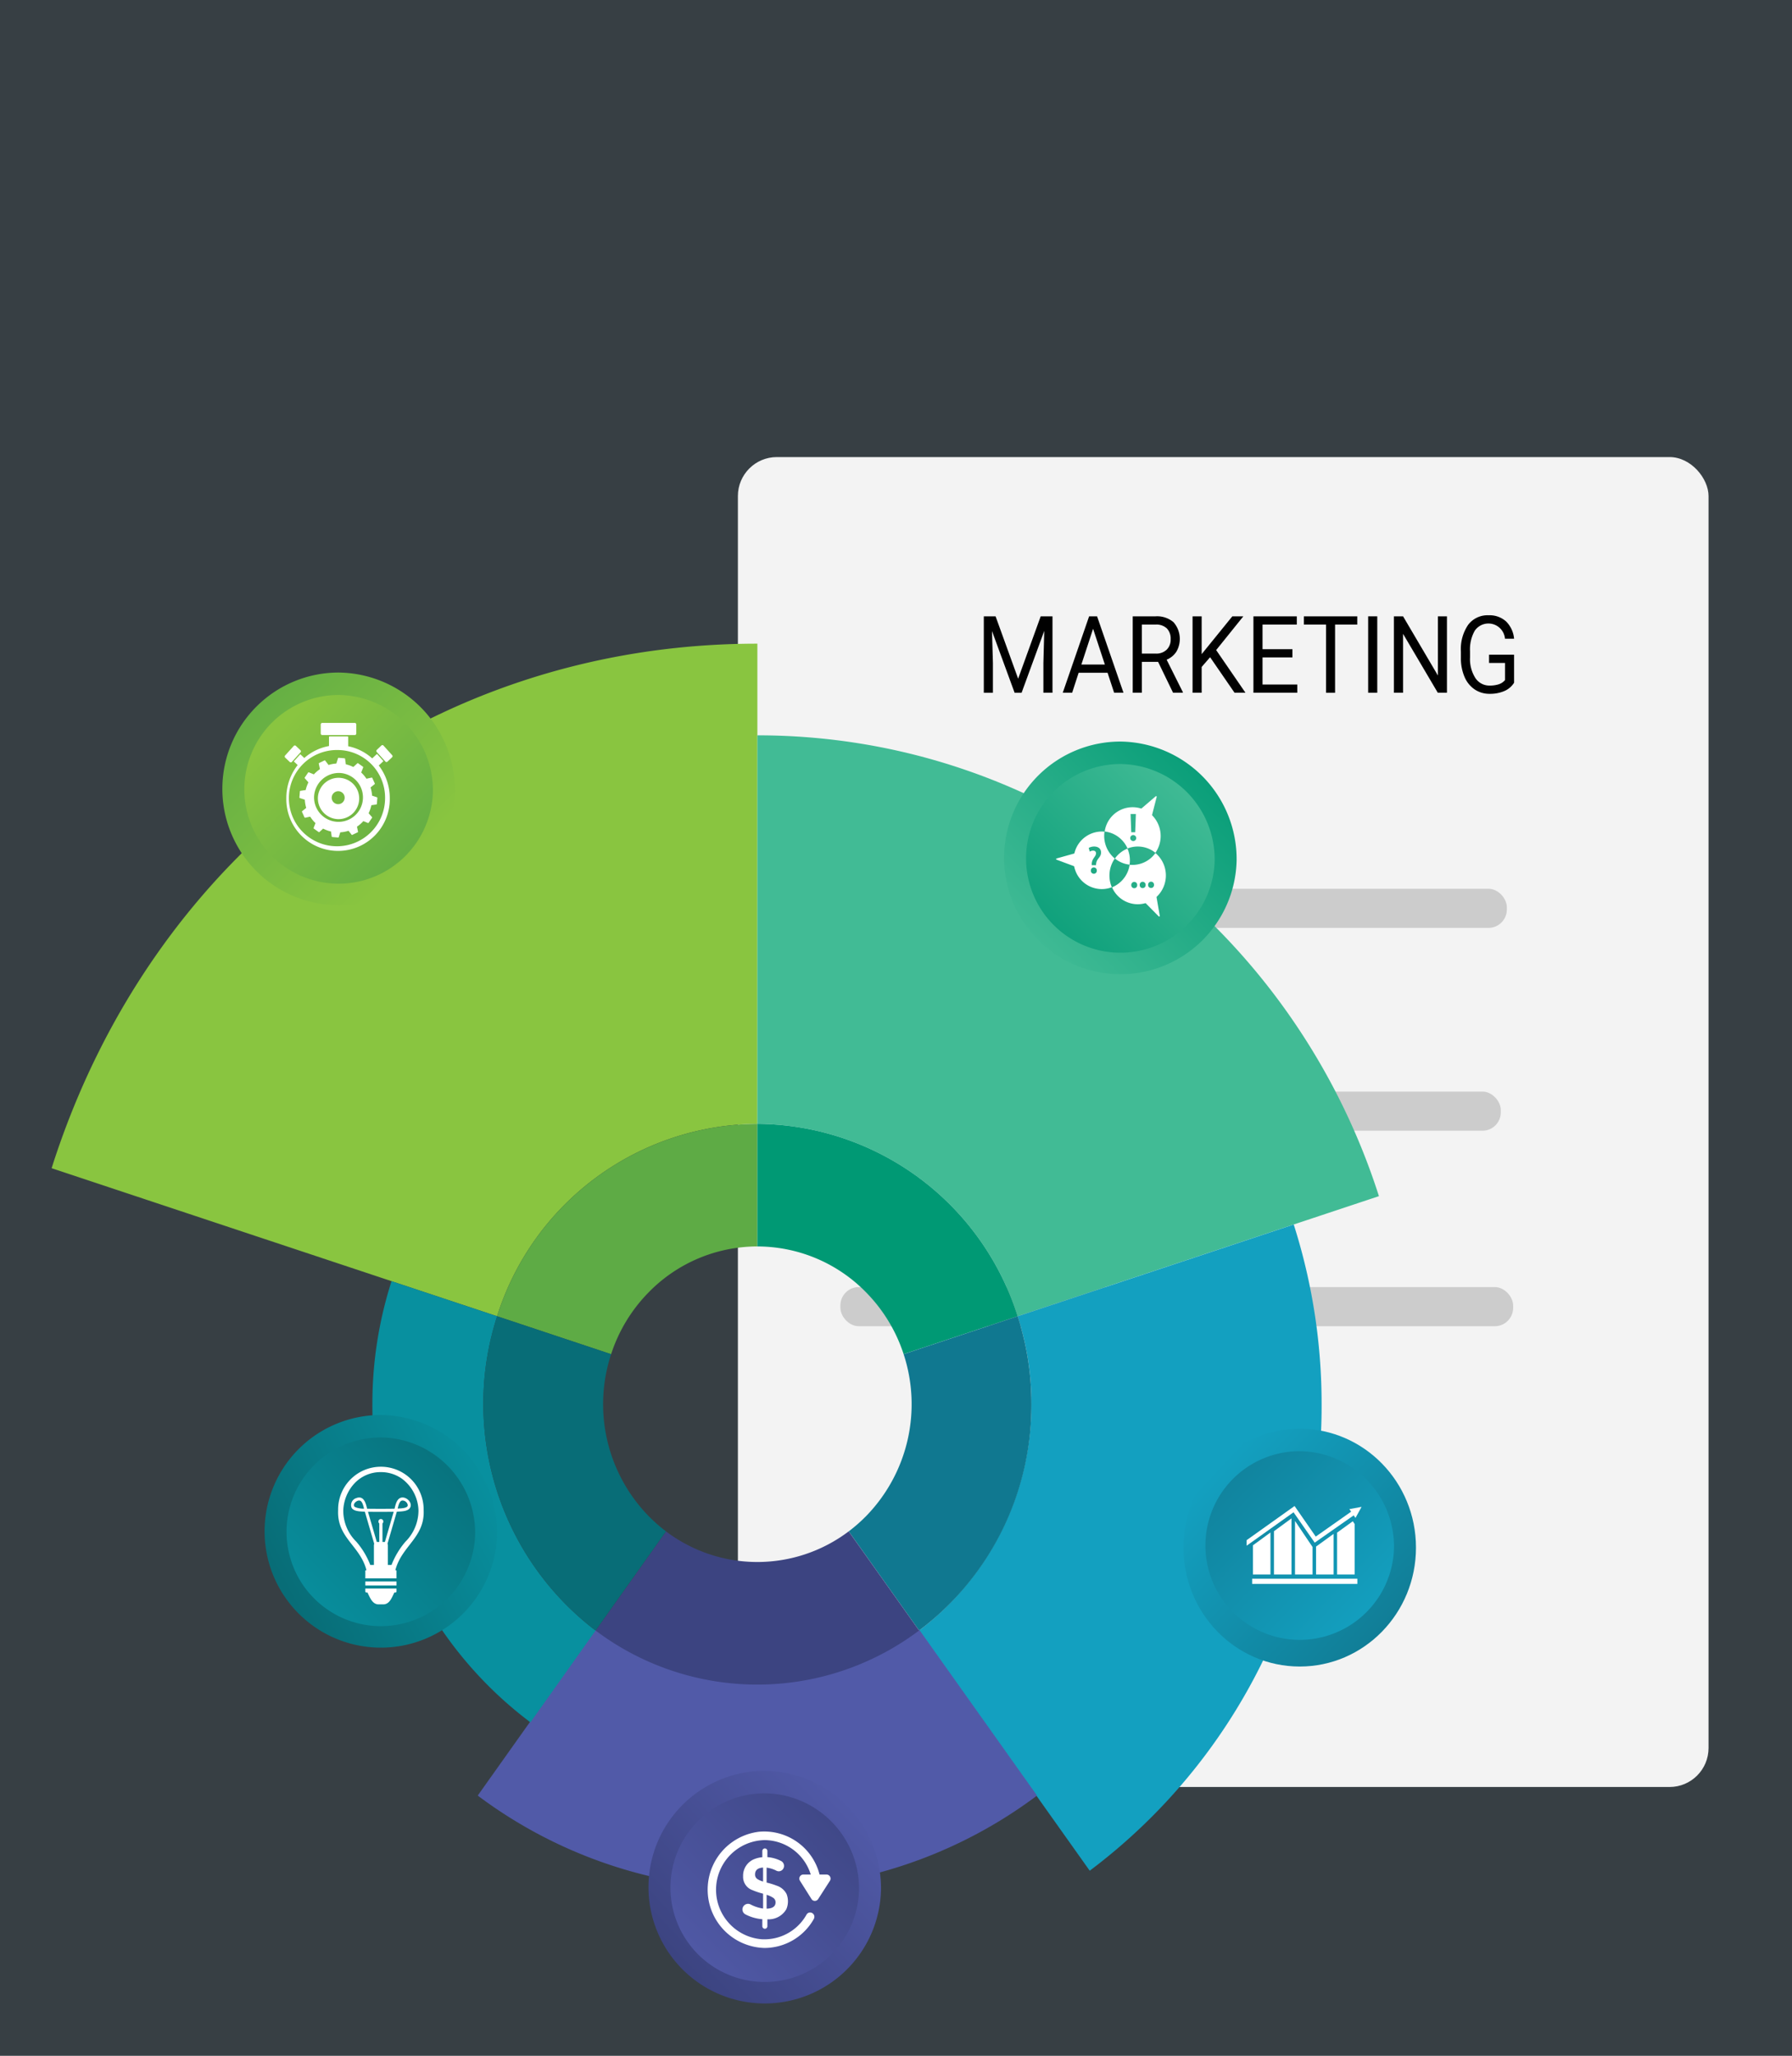 <svg id="Layer_1" data-name="Layer 1" xmlns="http://www.w3.org/2000/svg" xmlns:xlink="http://www.w3.org/1999/xlink" width="183.882" height="210.855" viewBox="0 0 183.882 210.855"><defs><style>.cls-1{fill:#373f44;}.cls-2{fill:#f3f3f3;}.cls-3{fill:#ccc;}.cls-4{fill:#010101;}.cls-5{fill:#89c540;}.cls-6{fill:#5eab45;}.cls-7{fill:#41bb95;}.cls-8{fill:#009974;}.cls-9{fill:#13a0c0;}.cls-10{fill:#107890;}.cls-11{fill:#515aa8;}.cls-12{fill:#3c4481;}.cls-13{fill:#08909f;}.cls-14{fill:#086d77;}.cls-15,.cls-16,.cls-17,.cls-18,.cls-19,.cls-21,.cls-23,.cls-24,.cls-25,.cls-26{fill-rule:evenodd;}.cls-15{fill:url(#linear-gradient);}.cls-16{fill:url(#linear-gradient-2);}.cls-17,.cls-22{fill:#fff;}.cls-18{fill:url(#linear-gradient-3);}.cls-19{fill:url(#linear-gradient-4);}.cls-20{fill:url(#linear-gradient-5);}.cls-21{fill:url(#linear-gradient-6);}.cls-23{fill:url(#linear-gradient-7);}.cls-24{fill:url(#linear-gradient-8);}.cls-25{fill:url(#linear-gradient-9);}.cls-26{fill:url(#linear-gradient-10);}</style><linearGradient id="linear-gradient" x1="41.797" y1="88.225" x2="23.043" y2="69.471" gradientUnits="userSpaceOnUse"><stop offset="0" stop-color="#89c540"/><stop offset="1" stop-color="#5eab45"/></linearGradient><linearGradient id="linear-gradient-2" x1="43.716" y1="90.145" x2="28.506" y2="74.934" gradientUnits="userSpaceOnUse"><stop offset="0" stop-color="#5eab45"/><stop offset="1" stop-color="#89c540"/></linearGradient><linearGradient id="linear-gradient-3" x1="105.581" y1="97.052" x2="127.35" y2="76.643" gradientUnits="userSpaceOnUse"><stop offset="0" stop-color="#41bb95"/><stop offset="1" stop-color="#009974"/></linearGradient><linearGradient id="linear-gradient-4" x1="122.302" y1="80.918" x2="103.693" y2="99.527" xlink:href="#linear-gradient-3"/><linearGradient id="linear-gradient-5" x1="124.711" y1="150.653" x2="145.119" y2="169.7" gradientUnits="userSpaceOnUse"><stop offset="0" stop-color="#13a0c0"/><stop offset="1" stop-color="#107890"/></linearGradient><linearGradient id="linear-gradient-6" x1="141.036" y1="166.047" x2="119.878" y2="145.865" xlink:href="#linear-gradient-5"/><linearGradient id="linear-gradient-7" x1="87.8" y1="185.093" x2="70.113" y2="201.646" gradientUnits="userSpaceOnUse"><stop offset="0" stop-color="#515aa8"/><stop offset="1" stop-color="#3c4481"/></linearGradient><linearGradient id="linear-gradient-8" x1="69.757" y1="202.129" x2="89.159" y2="183.637" xlink:href="#linear-gradient-7"/><linearGradient id="linear-gradient-9" x1="50.396" y1="151.187" x2="29.195" y2="162.69" gradientUnits="userSpaceOnUse"><stop offset="0" stop-color="#08909f"/><stop offset="1" stop-color="#086d77"/></linearGradient><linearGradient id="linear-gradient-10" x1="30.365" y1="165.633" x2="49.767" y2="147.141" xlink:href="#linear-gradient-9"/></defs><title>marketing</title><rect class="cls-1" width="183.882" height="210.855"/><rect class="cls-2" x="75.717" y="46.88" width="99.602" height="136.405" rx="4"/><rect class="cls-3" x="86.236" y="132.011" width="69.032" height="4.014" rx="1.882"/><rect class="cls-3" x="85.588" y="91.156" width="69.032" height="4.014" rx="1.882"/><path class="cls-4" d="M102.159,63.214l2.315,6.397,2.315-6.397h1.211v7.84h-.934V68.001l.088-3.295-2.326,6.349h-.715l-2.32-6.332.093,3.279v3.053h-.934v-7.84Z"/><path class="cls-4" d="M113.65,69.002h-2.968l-.666,2.052h-.964l2.705-7.84h.817l2.71,7.84h-.959Zm-2.686-.845h2.408l-1.207-3.667Z"/><path class="cls-4" d="M118.835,67.883h-1.663v3.171h-.94v-7.84h2.345a2.595,2.595,0,0,1,1.842.604,2.602,2.602,0,0,1,.287,3.031,2.164,2.164,0,0,1-.995.813l1.664,3.328v.064h-1.003Zm-1.663-.846h1.435a1.519,1.519,0,0,0,1.106-.399,1.419,1.419,0,0,0,.411-1.068,1.502,1.502,0,0,0-.392-1.117,1.554,1.554,0,0,0-1.131-.394h-1.43Z"/><path class="cls-4" d="M124.172,67.409l-.866.996v2.649h-.934v-7.84h.934v3.877l3.147-3.877h1.129l-2.788,3.462,3.007,4.378h-1.119Z"/><path class="cls-4" d="M132.621,67.43H129.552V70.209h3.566v.845h-4.5v-7.84H133.07V64.06H129.552V66.585h3.069Z"/><path class="cls-4" d="M139.273,64.06h-2.277v6.995h-.929V64.06h-2.272v-.846h5.479Z"/><path class="cls-4" d="M141.325,71.054h-.935v-7.84h.935Z"/><path class="cls-4" d="M148.476,71.054h-.939l-3.565-6.042v6.042h-.94v-7.84h.94l3.575,6.069V63.214h.929Z"/><path class="cls-4" d="M155.364,70.026a2.203,2.203,0,0,1-1.004.854,3.715,3.715,0,0,1-1.501.283,2.697,2.697,0,0,1-1.537-.45,2.91,2.91,0,0,1-1.039-1.279,4.818,4.818,0,0,1-.377-1.922v-.684a4.429,4.429,0,0,1,.747-2.746,2.49,2.49,0,0,1,2.099-.975,2.518,2.518,0,0,1,1.785.627,2.833,2.833,0,0,1,.827,1.779h-.934a1.704,1.704,0,0,0-3.097-.831,3.867,3.867,0,0,0-.489,2.115v.641a3.599,3.599,0,0,0,.545,2.099,1.708,1.708,0,0,0,1.475.779,2.959,2.959,0,0,0,.919-.129,1.406,1.406,0,0,0,.652-.435V67.996h-1.64V67.15h2.568Z"/><rect class="cls-3" x="84.969" y="111.96" width="69.032" height="4.014" rx="1.882"/><path class="cls-5" d="M77.716,66.018V115.27a28.197,28.197,0,0,0-26.707,19.732l-10.834-3.598L5.296,119.818C15.694,87.099,44.071,66.018,77.716,66.018Z"/><path class="cls-6" d="M77.716,115.27v12.573a15.607,15.607,0,0,0-11.188,4.74,16.128,16.128,0,0,0-3.819,6.31l-11.7-3.891A28.197,28.197,0,0,1,77.716,115.27Z"/><path class="cls-7" d="M141.496,122.686l-37.074,12.316A28.201,28.201,0,0,0,77.716,115.27v-39.85C107.483,75.421,132.722,95.245,141.496,122.686Z"/><path class="cls-8" d="M104.423,135.002l-11.7,3.887a16.181,16.181,0,0,0-3.82-6.305,15.605,15.605,0,0,0-11.188-4.74V115.27A28.201,28.201,0,0,1,104.423,135.002Z"/><path class="cls-9" d="M135.613,144.024a59.541,59.541,0,0,1-23.794,47.848l-5.408-7.613L94.316,167.234a29.22,29.22,0,0,0,10.107-32.227l28.331-9.412A60.47,60.47,0,0,1,135.613,144.024Z"/><path class="cls-10" d="M105.836,144.024a28.919,28.919,0,0,1-11.52,23.21h-.004l-7.221-10.169a16.036,16.036,0,0,0,1.813-1.597,16.434,16.434,0,0,0,3.82-16.575l11.7-3.887A29.187,29.187,0,0,1,105.836,144.024Z"/><path class="cls-11" d="M94.311,167.234,87.086,157.065h.005Z"/><path class="cls-11" d="M61.12,167.145a27.605,27.605,0,0,0,33.192-.004h.004l12.095,17.024a47.832,47.832,0,0,1-57.39,0l5.403-7.608,6.691-9.412Z"/><path class="cls-12" d="M94.311,167.234a27.606,27.606,0,0,1-33.192.005L68.346,157.07a15.549,15.549,0,0,0,18.74-.004Z"/><path class="cls-13" d="M61.115,167.239l-6.687,9.416a.004.004,0,0,1-.004-.005A40.612,40.612,0,0,1,38.21,144.024a41.208,41.208,0,0,1,1.966-12.619l10.834,3.598A29.233,29.233,0,0,0,61.115,167.239Z"/><path class="cls-14" d="M68.341,157.065,61.115,167.239a29.233,29.233,0,0,1-10.107-32.237l11.7,3.891a16.435,16.435,0,0,0,3.819,16.575A16.084,16.084,0,0,0,68.341,157.065Z"/><path class="cls-15" d="M46.675,81.176A11.931,11.931,0,1,1,34.748,68.98,12.064,12.064,0,0,1,46.675,81.176Z"/><path class="cls-16" d="M44.421,81.176a9.676,9.676,0,1,1-9.674-9.892A9.784,9.784,0,0,1,44.421,81.176Z"/><path class="cls-17" d="M32.63,81.664a2.12,2.12,0,1,1,1.93,2.345,2.134,2.134,0,0,1-1.93-2.345Zm6.698-3.622-.627-.697a.027.027,0,0,0-.038-.002l-.47.443a5.246,5.246,0,0,0-2.466-1.247v-.942a.066.066,0,0,0-.065-.066H33.824a.066.066,0,0,0-.065.066v.92a5.24,5.24,0,0,0-2.534,1.23l-.393-.37a.027.027,0,0,0-.038.002l-.627.697a.028.028,0,0,0,.002.039l.376.354a5.482,5.482,0,0,0-1.165,3.393,5.309,5.309,0,1,0,10.616,0,5.481,5.481,0,0,0-1.13-3.348l.461-.433a.028.028,0,0,0,.002-.039Zm-4.641-1.115a4.936,4.936,0,1,0,4.826,4.935,4.882,4.882,0,0,0-4.826-4.935Zm5.553.528a.156.156,0,0,1-.008.217l-.473.447a.148.148,0,0,1-.212-.008l-.889-.983a.156.156,0,0,1,.008-.217l.473-.448a.148.148,0,0,1,.212.008l.889.983Zm-10.985.034.889-.983a.148.148,0,0,1,.212-.008l.473.448a.156.156,0,0,1,.008.217l-.889.983a.148.148,0,0,1-.212.008l-.473-.448a.156.156,0,0,1-.008-.217Zm3.815-3.344h3.332a.162.162,0,0,1,.159.163v.923a.162.162,0,0,1-.159.163H33.071a.162.162,0,0,1-.16-.163v-.923a.162.162,0,0,1,.16-.163Zm.968,7.627a.665.665,0,1,0,.72-.619.676.676,0,0,0-.72.619Zm-2.672-.739-.538.08a.061.061,0,0,0-.052.057l-.052.618a.062.062,0,0,0,.042.065l.513.171a3.576,3.576,0,0,0,.143.84l-.415.335a.062.062,0,0,0-.018.075l.257.562a.061.061,0,0,0,.068.035l.514-.111a3.531,3.531,0,0,0,.544.664l-.191.489a.063.063,0,0,0,.022.074l.498.355a.06.06,0,0,0,.076-.005l.381-.35a3.387,3.387,0,0,0,.807.298l.072.511a.061.061,0,0,0,.055.053l.605.053a.06.06,0,0,0,.063-.043l.157-.492a3.36,3.36,0,0,0,.85-.157l.31.402a.06.06,0,0,0,.074.018l.55-.263a.062.062,0,0,0,.034-.07l-.105-.507a3.499,3.499,0,0,0,.654-.571l.47.192a.06.06,0,0,0,.073-.022l.347-.509a.063.063,0,0,0-.005-.077l-.344-.392a3.564,3.564,0,0,0,.281-.822l.512-.076a.061.061,0,0,0,.052-.056l.052-.618a.062.062,0,0,0-.042-.065L38.18,81.607a3.583,3.583,0,0,0-.156-.842l.417-.336a.063.063,0,0,0,.018-.076l-.257-.562a.06.06,0,0,0-.068-.035l-.533.115a3.527,3.527,0,0,0-.537-.638l.202-.519a.063.063,0,0,0-.022-.074l-.498-.355a.06.06,0,0,0-.076.005l-.414.38a3.392,3.392,0,0,0-.767-.277l-.08-.563a.061.061,0,0,0-.055-.053l-.605-.053a.06.06,0,0,0-.063.043l-.174.547a3.359,3.359,0,0,0-.796.148l-.346-.449a.06.06,0,0,0-.074-.018l-.55.263a.063.063,0,0,0-.034.07l.116.562a3.5,3.5,0,0,0-.62.535l-.516-.21a.06.06,0,0,0-.073.022l-.347.509a.063.063,0,0,0,.005.077l.37.421a3.561,3.561,0,0,0-.281.788Zm.866.588A2.509,2.509,0,1,0,34.946,79.285,2.548,2.548,0,0,0,32.233,81.62Z"/><path class="cls-18" d="M126.892,88.255a11.931,11.931,0,1,1-11.928-12.196A12.064,12.064,0,0,1,126.892,88.255Z"/><path class="cls-19" d="M124.638,88.255a9.676,9.676,0,1,1-9.674-9.892A9.785,9.785,0,0,1,124.638,88.255Z"/><path class="cls-17" d="M117.083,82.925a.06.06,0,0,0,.059-.012l1.448-1.242a.063.063,0,0,1,.1.065l-.47,1.837a.064.064,0,0,0,.017.062,3.018,3.018,0,0,1,.323,3.833,2.868,2.868,0,0,0-2.862-.443,2.924,2.924,0,0,0-2.343-1.74,2.894,2.894,0,0,1,3.728-2.36Zm-1.391,4.113a2.889,2.889,0,0,0-1.286,1.015,2.845,2.845,0,0,0,1.503.631,3.004,3.004,0,0,0-.217-1.647Zm3.005,4.934a.062.062,0,0,0-.019.058l.328,1.903a.063.063,0,0,1-.106.057l-1.321-1.335a.061.061,0,0,0-.061-.016,2.873,2.873,0,0,1-3.408-1.63,2.972,2.972,0,0,0,1.807-2.313,2.891,2.891,0,0,0,2.645-1.204,3.003,3.003,0,0,1,.134,4.481Zm-.583-.894a.297.297,0,0,0,.302-.32.301.301,0,0,0-.302-.327.305.305,0,0,0-.302.327.299.299,0,0,0,.302.32Zm-.863.011a.297.297,0,0,0,.302-.32.301.301,0,0,0-.302-.327.305.305,0,0,0-.303.327.299.299,0,0,0,.303.32Zm-.864.011a.297.297,0,0,0,.303-.32.301.301,0,0,0-.303-.327.305.305,0,0,0-.302.327.299.299,0,0,0,.302.32Zm-6.159-2.223A2.89,2.89,0,0,0,114.09,91a3.049,3.049,0,0,1,.302-2.944,3.02,3.02,0,0,1-1.056-2.756,2.896,2.896,0,0,0-3.085,2.202.062.062,0,0,1-.044.046l-1.791.502a.065.065,0,0,0-.005.122l1.776.661a.062.062,0,0,1,.04.046Zm2.241-.14h-.44c-.042-.686.436-.846.436-1.219,0-.35-.443-.309-.643-.165l-.107-.38c.441-.27,1.265-.203,1.265.464,0,.563-.512.599-.512,1.3Zm-.227.879a.299.299,0,0,1-.303-.32.305.305,0,0,1,.303-.327.301.301,0,0,1,.302.327.297.297,0,0,1-.302.32Zm3.77-6.126.069,1.869h.403l.07-1.869Zm.271,2.772a.3.3,0,0,0,.306-.323.306.306,0,1,0-.306.323Z"/><ellipse class="cls-20" cx="133.369" cy="158.733" rx="11.928" ry="12.196"/><path class="cls-21" d="M143.042,158.733a9.676,9.676,0,1,1-9.674-9.892A9.784,9.784,0,0,1,143.042,158.733Z"/><rect class="cls-22" x="128.486" y="161.923" width="10.796" height="0.531"/><polygon class="cls-22" points="138.464 154.784 138.645 155.046 135.012 157.602 132.839 154.466 127.921 157.969 127.922 158.536 132.734 155.11 134.906 158.224 138.907 155.424 139.089 155.688 139.714 154.555 138.464 154.784"/><polygon class="cls-22" points="128.566 161.488 130.366 161.488 130.366 157.182 128.566 158.499 128.566 161.488"/><polygon class="cls-22" points="138.812 156.032 137.203 157.195 137.203 161.488 139.003 161.488 139.003 156.309 138.812 156.032"/><polygon class="cls-22" points="135.044 158.626 135.044 161.488 136.843 161.488 136.843 157.326 135.049 158.623 135.044 158.626"/><polygon class="cls-22" points="130.726 157.05 130.726 161.488 132.525 161.488 132.525 155.731 130.726 157.05"/><polygon class="cls-22" points="132.885 155.998 132.885 161.488 134.684 161.488 134.684 158.671 132.885 155.998"/><path class="cls-23" d="M90.401,193.822a11.931,11.931,0,1,1-11.928-12.196A12.065,12.065,0,0,1,90.401,193.822Z"/><path class="cls-24" d="M88.147,193.822a9.676,9.676,0,1,1-9.674-9.891A9.784,9.784,0,0,1,88.147,193.822Z"/><path class="cls-22" d="M79.677,191.875a3.02,3.02,0,0,0-1.012-.318v1.53l.216.053q.45.124.817.266a1.739,1.739,0,0,1,1.016.862,2.051,2.051,0,0,1-.03,1.56,2.099,2.099,0,0,1-1.941,1.026v.707a.262.262,0,0,1-.259.265h0a.262.262,0,0,1-.259-.265v-.716a4.467,4.467,0,0,1-1.75-.503.574.574,0,0,1,.533-1.016,3.86,3.86,0,0,0,1.295.423v-1.521a7.157,7.157,0,0,1-1.077-.358,1.434,1.434,0,0,1-.973-1.428,1.819,1.819,0,0,1,1.194-1.778,2.779,2.779,0,0,1,.778-.176v-.637a.263.263,0,0,1,.259-.265h0a.262.262,0,0,1,.259.265v.628a3.64,3.64,0,0,1,1.406.397.564.564,0,0,1,.236.766A.531.531,0,0,1,79.677,191.875Zm-2.197.372a.537.537,0,0,0,.203.455,1.973,1.973,0,0,0,.618.279v-1.433Q77.479,191.602,77.48,192.247Zm2.101,2.874a.538.538,0,0,0-.242-.469,2.635,2.635,0,0,0-.674-.31v1.423Q79.581,195.74,79.581,195.121Z"/><path class="cls-22" d="M84.817,192.262h-.72a5.86,5.86,0,0,0-6.194-4.389,5.982,5.982,0,0,0,.555,11.922,5.821,5.821,0,0,0,5.049-2.975.442.442,0,0,0-.194-.621l-.01-.004a.42.42,0,0,0-.54.174,4.95,4.95,0,0,1-4.664,2.528,5.094,5.094,0,0,1,.358-10.165,4.998,4.998,0,0,1,4.736,3.529h-.76a.419.419,0,0,0-.344.646l1.18,1.869a.405.405,0,0,0,.686.003l1.202-1.869A.419.419,0,0,0,84.817,192.262Z"/><path class="cls-25" d="M51.009,157.326A11.931,11.931,0,1,1,39.081,145.13,12.064,12.064,0,0,1,51.009,157.326Z"/><path class="cls-26" d="M48.755,157.326a9.676,9.676,0,1,1-9.674-9.892A9.785,9.785,0,0,1,48.755,157.326Z"/><path class="cls-22" d="M40.686,161.112a.056.056,0,0,0-.055-.056h-.065c.642-2.507,3.037-3.352,2.905-6.166a4.388,4.388,0,1,0-8.775.003c-.12,2.596,1.866,3.48,2.706,5.547a4.826,4.826,0,0,1,.203.617H37.54a.056.056,0,0,0-.055.056v.778l3.201-.001Zm-.885-.598-.001-2.023a.341.341,0,0,0-.039-.159c.286-.979.817-2.799.958-3.286.516-.02,1.123-.036,1.346-.38.352-.545-.469-1.308-1.032-1.008-.349.186-.451.705-.547,1.084-.631.016-2.188.017-2.816.001-.1-.396-.276-1.416-1.117-1.087a.742.742,0,0,0-.461,1.012c.225.347.839.359,1.346.379.368,1.261.569,1.953.963,3.298a.34.34,0,0,0-.033.146l.001,2.023h-.373a8.04,8.04,0,0,0-1.44-2.395,4.452,4.452,0,0,1-1.331-3.201,4.299,4.299,0,0,1,1.146-2.772,3.653,3.653,0,0,1,2.711-1.156,3.702,3.702,0,0,1,2.175.686,4.209,4.209,0,0,1,1.684,3.239,4.537,4.537,0,0,1-1.336,3.209,8.232,8.232,0,0,0-1.432,2.389Zm-.967-4.448a.255.255,0,0,0,.086.191l.001,1.898-.224,0a.286.286,0,0,0-.032.002c-.216-.739-.78-2.668-.906-3.1.472.01,2.175.009,2.638-.001-.15.518-.627,2.154-.903,3.1l-.024-.001h-.224l0-1.898a.256.256,0,0,0,.086-.191.25.25,0,1,0-.499,0Zm1.972-1.342c.098-.398.206-.821.498-.821.377,0,.62.413.506.59-.135.209-.74.222-1.006.236Zm-4.459-.228c-.175-.272.346-.714.636-.56.2.106.294.485.369.79C37.367,154.783,36.475,154.693,36.347,154.496Z"/><rect class="cls-22" x="37.486" y="162.207" width="3.201" height="0.407"/><path class="cls-22" d="M40.464,163.337h.108a.111.111,0,0,0,.114-.109l0-.3-3.201.001,0,.3a.111.111,0,0,0,.114.108h.109c.281.589.525,1.217,1.147,1.217h.461C39.955,164.555,40.181,163.927,40.464,163.337Z"/></svg>